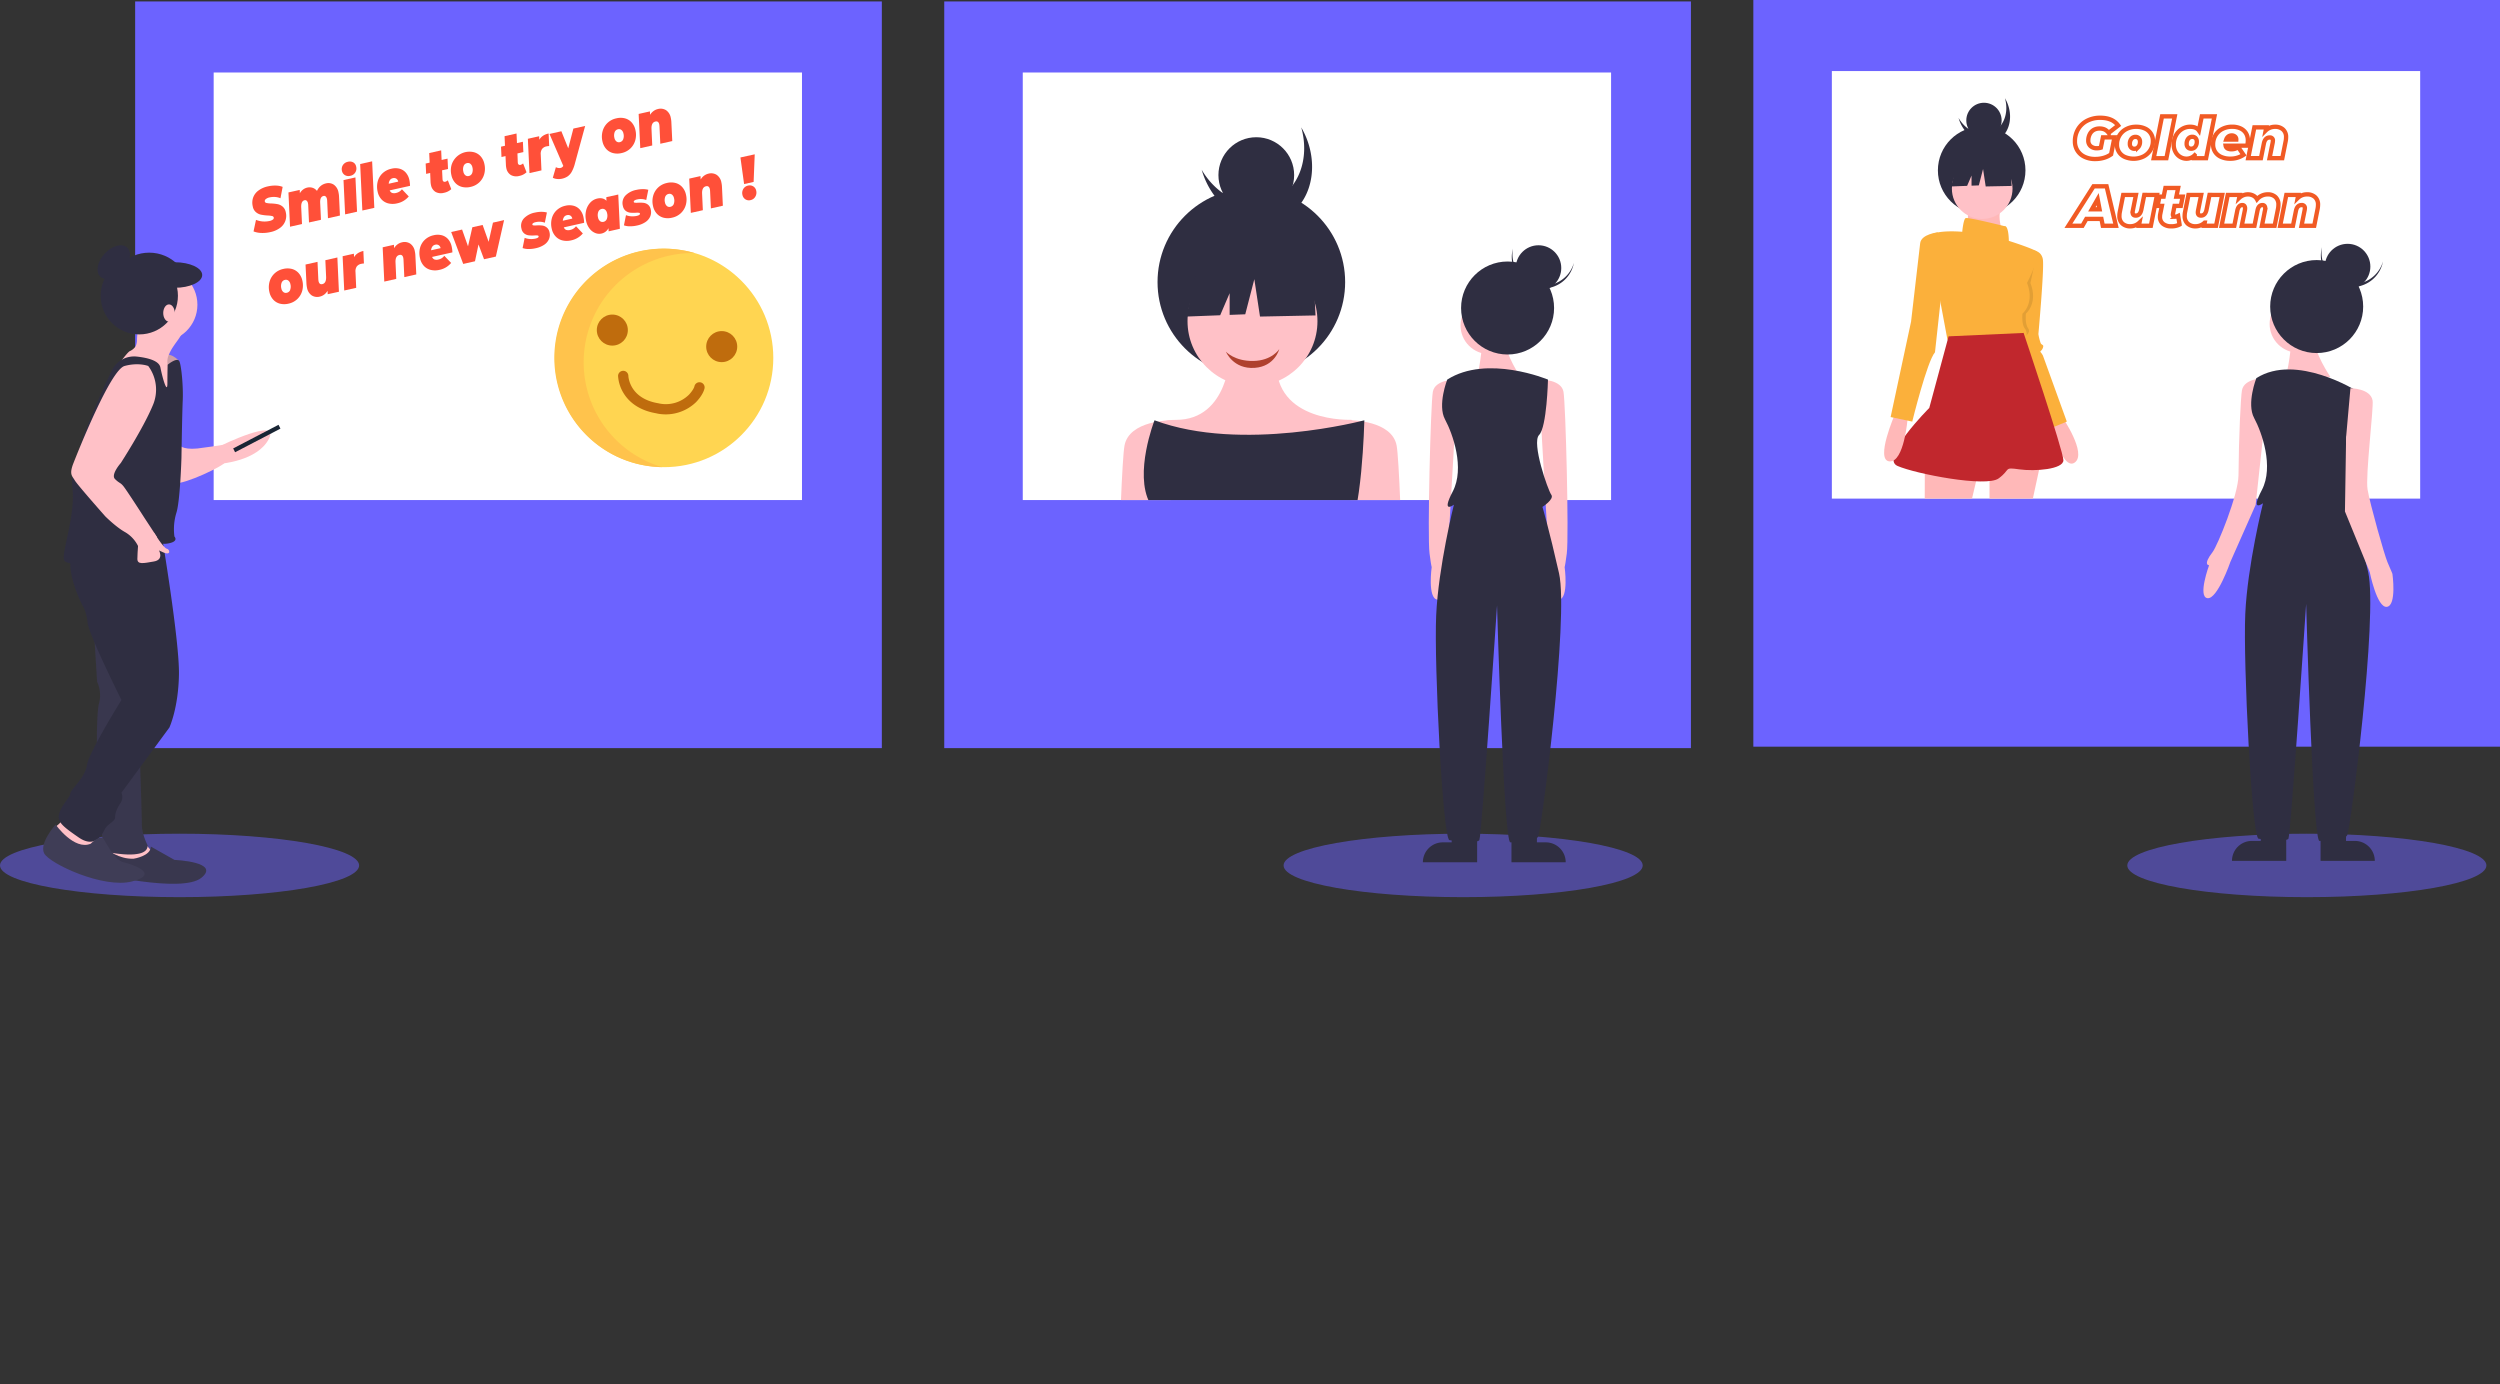 <svg xmlns="http://www.w3.org/2000/svg" xmlns:xlink="http://www.w3.org/1999/xlink" viewBox="0 0 1733.42 959.71"><rect x="0" y="0" width="1733.42" height="959.71" fill="#333333" stroke="none"/><defs><style>.cls-1,.cls-21{fill:none;}.cls-2,.cls-3{fill:#6c63ff;}.cls-2{opacity:0.5;}.cls-4{fill:#fff;}.cls-5{fill:#ffd551;}.cls-6{fill:#bf6c0d;}.cls-7{fill:#ffc34c;}.cls-8{fill:#ff5039;}.cls-9{fill:#ffc1c7;}.cls-10{fill:#192534;}.cls-11{fill:#2f2e41;}.cls-12{fill:#ce9fa6;}.cls-13{fill:#3f3d56;}.cls-14{opacity:0.1;isolation:isolate;}.cls-15{clip-path:url(#clip-path);}.cls-16{fill:#af412e;}.cls-17{clip-path:url(#clip-path-3);}.cls-18{fill:#ffb8b8;}.cls-19{fill:#fbb03b;}.cls-20{fill:#c1272d;}.cls-21{stroke:#f15a24;stroke-width:3px;}</style><clipPath id="clip-path"><rect class="cls-1" x="709.15" y="50.27" width="407.92" height="296.45"/></clipPath><clipPath id="clip-path-3"><rect class="cls-1" x="1270.15" y="49.27" width="407.92" height="296.45"/></clipPath></defs><title>Asset 6</title><g id="Layer_2" data-name="Layer 2"><g id="Layer_1-2" data-name="Layer 1"><ellipse class="cls-2" cx="124.5" cy="600.06" rx="124.5" ry="22"/><ellipse class="cls-2" cx="1014.5" cy="600.06" rx="124.5" ry="22"/><ellipse class="cls-2" cx="1599.5" cy="600.06" rx="124.5" ry="22"/><rect class="cls-3" x="93.71" y="1" width="517.72" height="517.72"/><rect class="cls-4" x="148.15" y="50.27" width="407.92" height="296.45"/><circle class="cls-5" cx="460.44" cy="248.18" r="75.74"/><path class="cls-6" d="M457.18,287a20.94,20.94,0,0,1-2.22-.44c-13.21-2.26-19.7-9-22.81-14.32a25.87,25.87,0,0,1-3.6-11.47,3.57,3.57,0,0,1,7.14-.18c0,.66.81,15.66,20.63,19a3.34,3.34,0,0,1,.43.1,22.86,22.86,0,0,0,20.81-5.88c1.29-1.31,3.46-4,3.95-6a3.57,3.57,0,1,1,6.92,1.75c-1.13,4.48-5.38,8.83-5.86,9.31a.94.94,0,0,1-.1.1A30.27,30.27,0,0,1,457.18,287Z"/><circle class="cls-6" cx="500.41" cy="240.33" r="10.76"/><circle class="cls-6" cx="424.57" cy="228.87" r="10.76"/><path class="cls-7" d="M405.55,239.89a75.74,75.74,0,0,1,76.1-64.42,74.77,74.77,0,0,0-9.9-2.18,75.74,75.74,0,1,0-22.62,149.78,77.14,77.14,0,0,0,10.1.84A75.74,75.74,0,0,1,405.55,239.89Z"/><path class="cls-8" d="M181.12,161.52a15.94,15.94,0,0,1-5.33-1.06l1.71-8a16,16,0,0,0,9.28.78,5.77,5.77,0,0,0,2.43-1,1.42,1.42,0,0,0,.6-1.45,1.4,1.4,0,0,0-1.17-1,17.8,17.8,0,0,0-3.07-.37,32.11,32.11,0,0,1-4.6-.57,8,8,0,0,1-3.49-1.72,6.76,6.76,0,0,1-2.22-4,10.86,10.86,0,0,1,.26-6.14,10.42,10.42,0,0,1,3.64-4.85,16.74,16.74,0,0,1,6.64-2.92,21.59,21.59,0,0,1,5.49-.55,14.12,14.12,0,0,1,4.69.9l-1.51,7.89a11.2,11.2,0,0,0-3.69-.88,13.48,13.48,0,0,0-3.85.29,5.69,5.69,0,0,0-2.66,1.21,1.69,1.69,0,0,0-.68,1.6,1.43,1.43,0,0,0,1.18,1.06,17.2,17.2,0,0,0,3.18.34,29.43,29.43,0,0,1,4.53.48,7.72,7.72,0,0,1,3.48,1.68,6.67,6.67,0,0,1,2.18,3.9A10.29,10.29,0,0,1,194.19,158a16.8,16.8,0,0,1-6.6,2.9A23.79,23.79,0,0,1,181.12,161.52Z"/><path class="cls-8" d="M231.47,128.07a8.26,8.26,0,0,1,3.23,5.36,16.32,16.32,0,0,1,.38,2.9l.62,13.12-8.3,1.86-.54-11.87a6.39,6.39,0,0,0-.17-1.45,3.08,3.08,0,0,0-.9-1.78,1.58,1.58,0,0,0-1.46-.33q-2.54.57-2.33,4.74l.55,11.77-8.3,1.86-.54-11.86a6.48,6.48,0,0,0-.17-1.46,3.15,3.15,0,0,0-.9-1.77,1.58,1.58,0,0,0-1.46-.33c-1.67.37-2.44,2-2.33,4.91l.55,11.6-8.3,1.86L200,133.43l7.82-1.75.1,2.31a8.51,8.51,0,0,1,2.27-2.6,7.57,7.57,0,0,1,2.87-1.32,7,7,0,0,1,3.66.14,6.39,6.39,0,0,1,3.07,2.17,9.52,9.52,0,0,1,2.51-3.4,8.65,8.65,0,0,1,3.72-1.82A6.75,6.75,0,0,1,231.47,128.07Z"/><path class="cls-8" d="M239.1,121.4a4.43,4.43,0,0,1-2-2.91,5.11,5.11,0,0,1,.64-4,5.29,5.29,0,0,1,3.5-2.32,4.94,4.94,0,0,1,3.68.42,4.2,4.2,0,0,1,2,2.83,5.14,5.14,0,0,1-4.1,6.5A4.82,4.82,0,0,1,239.1,121.4Zm-.92,3.47,8.27-1.85,1.12,23.77-8.27,1.85Z"/><path class="cls-8" d="M249.73,113.72l8.3-1.86,1.51,32.25-8.3,1.86Z"/><path class="cls-8" d="M284.29,128.86,270.22,132a3,3,0,0,0,1.67,1.78,5,5,0,0,0,2.79,0,6.7,6.7,0,0,0,4-2.57l4.74,5a14.34,14.34,0,0,1-8.15,4.81,12.83,12.83,0,0,1-6.07,0,9.63,9.63,0,0,1-4.72-2.81,11.3,11.3,0,0,1-2.63-5.29,14.71,14.71,0,0,1,.05-7.11,11.8,11.8,0,0,1,3.34-5.66,12.72,12.72,0,0,1,6.12-3.15,11.41,11.41,0,0,1,5.76,0,8.78,8.78,0,0,1,4.32,2.76,11.26,11.26,0,0,1,2.39,5A20.07,20.07,0,0,1,284.29,128.86Zm-13.92-4a5,5,0,0,0-.84,2.54l6.57-1.48a3.11,3.11,0,0,0-1.31-2.05,3,3,0,0,0-2.35-.33A3.3,3.3,0,0,0,270.37,124.84Z"/><path class="cls-8" d="M306.82,124.07a5.46,5.46,0,0,0,.08.68,1.42,1.42,0,0,0,1.9,1.25,4,4,0,0,0,1.71-1l2.38,6.14a10.28,10.28,0,0,1-5.13,2.56,7.73,7.73,0,0,1-5.8-.65,7,7,0,0,1-3.14-4.81,12.06,12.06,0,0,1-.29-2.31l-.26-6-2.8.63-.33-7.17,2.76-.62-.3-6.65,8.3-1.86.3,6.65,4.11-.92.34,7.17-4.12.92Z"/><path class="cls-8" d="M320.21,129.57a9.51,9.51,0,0,1-4.63-2.85,11.38,11.38,0,0,1-2.59-5.26,14.22,14.22,0,0,1,.11-7.08,13,13,0,0,1,15.54-8.83,9.55,9.55,0,0,1,4.63,2.85,11.37,11.37,0,0,1,2.58,5.26,14.18,14.18,0,0,1-.11,7.07,12.37,12.37,0,0,1-3.41,5.7,12.54,12.54,0,0,1-6.06,3.16A12.39,12.39,0,0,1,320.21,129.57Zm7.18-9.54a6.65,6.65,0,0,0,.16-4,4.21,4.21,0,0,0-1.38-2.44,2.74,2.74,0,0,0-2.41-.49,3.16,3.16,0,0,0-2.3,2,6.5,6.5,0,0,0-.16,4,4.15,4.15,0,0,0,1.37,2.44,2.71,2.71,0,0,0,2.41.49A3.16,3.16,0,0,0,327.39,120Z"/><path class="cls-8" d="M359,112.37a5.44,5.44,0,0,0,.08.69,1.42,1.42,0,0,0,1.9,1.24,4.18,4.18,0,0,0,1.71-1l2.38,6.14A10.26,10.26,0,0,1,360,122a7.71,7.71,0,0,1-5.79-.65,7.07,7.07,0,0,1-3.15-4.81,12.81,12.81,0,0,1-.28-2.31l-.27-6-2.79.63-.33-7.17,2.75-.62-.29-6.65,8.3-1.86.3,6.65,4.11-.92.33,7.17-4.11.92Z"/><path class="cls-8" d="M380.39,92.57l.4,8.69a10,10,0,0,0-1.83.23,5.11,5.11,0,0,0-3.12,1.82,5.93,5.93,0,0,0-.9,3.83l.49,11-8.3,1.87L366,96.23l7.83-1.76.12,2.44C375.18,94.7,377.33,93.25,380.39,92.57Z"/><path class="cls-8" d="M405.72,87.33l-7.11,26.1a24.4,24.4,0,0,1-2.15,5.59,9.71,9.71,0,0,1-2.8,3.22,11.38,11.38,0,0,1-4,1.67,10.77,10.77,0,0,1-3.41.19,7.79,7.79,0,0,1-2.94-.83l2.13-7.37a4.61,4.61,0,0,0,3.28.53,2.68,2.68,0,0,0,1.84-1.42L381,92.88,389.23,91,394,102.86l3.56-13.71Z"/><path class="cls-8" d="M424.93,106.1a9.51,9.51,0,0,1-4.63-2.85A11.48,11.48,0,0,1,417.71,98a14.29,14.29,0,0,1,.12-7.07,12.32,12.32,0,0,1,3.41-5.71,12.53,12.53,0,0,1,6.06-3.15,12.27,12.27,0,0,1,6.06,0A9.51,9.51,0,0,1,438,84.93a11.48,11.48,0,0,1,2.59,5.26,14.29,14.29,0,0,1-.11,7.07,12.41,12.41,0,0,1-3.41,5.7,12.54,12.54,0,0,1-6.07,3.16A12.27,12.27,0,0,1,424.93,106.1Zm7.18-9.54a6.57,6.57,0,0,0,.16-4,4.08,4.08,0,0,0-1.38-2.43,2.72,2.72,0,0,0-2.4-.5,3.2,3.2,0,0,0-2.31,2,6.69,6.69,0,0,0-.16,4,4.17,4.17,0,0,0,1.38,2.43,2.69,2.69,0,0,0,2.4.49A3.16,3.16,0,0,0,432.11,96.56Z"/><path class="cls-8" d="M461.85,76.42a8.09,8.09,0,0,1,3.26,5.33,17.64,17.64,0,0,1,.39,2.94l.63,13.12-8.3,1.86-.56-12a12.82,12.82,0,0,0-.16-1.41c-.37-1.65-1.25-2.31-2.65-2q-2.94.66-2.73,5.18l.51,11.43-8.3,1.86L442.82,79l7.82-1.76.11,2.39A8.77,8.77,0,0,1,453.14,77a8.33,8.33,0,0,1,3-1.39A7.17,7.17,0,0,1,461.85,76.42Z"/><path class="cls-8" d="M194,210.53a9.55,9.55,0,0,1-4.63-2.85,11.48,11.48,0,0,1-2.59-5.26,14.29,14.29,0,0,1,.12-7.07,12.34,12.34,0,0,1,3.41-5.7,12.54,12.54,0,0,1,6.06-3.16,12.39,12.39,0,0,1,6.06,0,9.51,9.51,0,0,1,4.63,2.85,11.48,11.48,0,0,1,2.59,5.26,14.18,14.18,0,0,1-.11,7.07,12.41,12.41,0,0,1-3.41,5.71,12.59,12.59,0,0,1-6.06,3.16A12.42,12.42,0,0,1,194,210.53Zm7.18-9.53a6.58,6.58,0,0,0,.16-4,4.11,4.11,0,0,0-1.38-2.44,2.69,2.69,0,0,0-2.4-.49,3.16,3.16,0,0,0-2.31,2,6.65,6.65,0,0,0-.16,4,4.16,4.16,0,0,0,1.38,2.43,2.69,2.69,0,0,0,2.4.5A3.16,3.16,0,0,0,201.21,201Z"/><path class="cls-8" d="M233.92,178.52,235,202.29,227.22,204l-.11-2.39a8.6,8.6,0,0,1-2.37,2.68,8,8,0,0,1-3,1.37,7.06,7.06,0,0,1-5.63-.85,8.11,8.11,0,0,1-3.24-5.33,17.64,17.64,0,0,1-.39-2.94l-.63-13.12,8.31-1.86.55,12a11.79,11.79,0,0,0,.17,1.45c.37,1.62,1.22,2.28,2.57,2q2.86-.63,2.66-5.16l-.52-11.43Z"/><path class="cls-8" d="M251.94,174l.4,8.69a10.76,10.76,0,0,0-1.83.24,5.09,5.09,0,0,0-3.13,1.82,5.9,5.9,0,0,0-.89,3.82l.49,11-8.3,1.86-1.12-23.77,7.82-1.75.12,2.43Q247.34,175.08,251.94,174Z"/><path class="cls-8" d="M284.36,168.88a8.07,8.07,0,0,1,3.26,5.33,15.76,15.76,0,0,1,.39,2.95l.63,13.12-8.3,1.86-.56-11.95a13.1,13.1,0,0,0-.16-1.42c-.37-1.64-1.25-2.31-2.65-2q-2.94.65-2.73,5.18l.51,11.43-8.3,1.86-1.12-23.77,7.82-1.75.12,2.39a8.54,8.54,0,0,1,2.38-2.69,8.14,8.14,0,0,1,3-1.38A7.16,7.16,0,0,1,284.36,168.88Z"/><path class="cls-8" d="M313.68,175l-14.07,3.15a3,3,0,0,0,1.67,1.78,4.86,4.86,0,0,0,2.78,0,6.74,6.74,0,0,0,4-2.57l4.74,4.95a14.24,14.24,0,0,1-8.15,4.81,12.7,12.7,0,0,1-6.07,0,9.57,9.57,0,0,1-4.72-2.8,11.34,11.34,0,0,1-2.63-5.3,14.67,14.67,0,0,1,0-7.1,11.94,11.94,0,0,1,3.34-5.67,12.8,12.8,0,0,1,6.13-3.15,11.53,11.53,0,0,1,5.76.05,8.87,8.87,0,0,1,4.32,2.77,11.26,11.26,0,0,1,2.39,5A19.89,19.89,0,0,1,313.68,175Zm-13.92-4a4.94,4.94,0,0,0-.84,2.53l6.57-1.47a3.13,3.13,0,0,0-1.31-2.06,3,3,0,0,0-2.35-.33A3.33,3.33,0,0,0,299.76,171Z"/><path class="cls-8" d="M349.52,152.61l-5.71,25.3-8.19,1.84-3.84-10.25-2.44,11.66L321.18,183l-8.35-22.14,7.56-1.7,4.12,11.64,3-13.24,7.13-1.59,4.16,11.71,3-13.32Z"/><path class="cls-8" d="M366.47,172.66a12.1,12.1,0,0,1-4.12-.66l1.43-7.08a11.4,11.4,0,0,0,3.67.8,13.61,13.61,0,0,0,3.77-.27c1.64-.37,2.38-.92,2.22-1.64-.07-.31-.33-.49-.8-.55a12.73,12.73,0,0,0-2.13,0,23.92,23.92,0,0,1-3.88-.08,6.34,6.34,0,0,1-3.06-1.24,5.62,5.62,0,0,1-2-3.41,7.56,7.56,0,0,1,1.72-7.14,14.21,14.21,0,0,1,7.66-4,20.48,20.48,0,0,1,4.34-.52,14.51,14.51,0,0,1,3.91.47l-1.43,7.08a10.81,10.81,0,0,0-6.37-.37,4.21,4.21,0,0,0-1.85.76,1,1,0,0,0-.43.93c.07.31.33.49.78.55a15.71,15.71,0,0,0,2.25,0,23.15,23.15,0,0,1,3.82.09,6.13,6.13,0,0,1,3,1.25A5.58,5.58,0,0,1,381,161a7.7,7.7,0,0,1-.44,5,9.07,9.07,0,0,1-3.39,3.81,16.55,16.55,0,0,1-5.49,2.25A21.8,21.8,0,0,1,366.47,172.66Z"/><path class="cls-8" d="M405,154.5l-14.07,3.15a3,3,0,0,0,1.68,1.78,5,5,0,0,0,2.78,0,6.72,6.72,0,0,0,4-2.57l4.73,5a14.26,14.26,0,0,1-8.14,4.81,12.74,12.74,0,0,1-6.08,0,9.48,9.48,0,0,1-4.71-2.81,11.18,11.18,0,0,1-2.64-5.29,14.79,14.79,0,0,1,.05-7.1,11.94,11.94,0,0,1,3.34-5.67,12.72,12.72,0,0,1,6.12-3.15,11.41,11.41,0,0,1,5.76.05,8.76,8.76,0,0,1,4.33,2.76,11.34,11.34,0,0,1,2.38,5A19.21,19.21,0,0,1,405,154.5Zm-13.92-4a5.11,5.11,0,0,0-.84,2.54l6.58-1.47a3.1,3.1,0,0,0-1.31-2.06,3,3,0,0,0-2.35-.33A3.3,3.3,0,0,0,391.07,150.48Z"/><path class="cls-8" d="M428.68,134.88l1.12,23.76L422,160.4l-.1-2.18a7.22,7.22,0,0,1-9.13,3.36,9.26,9.26,0,0,1-3.92-3,12.83,12.83,0,0,1-2.46-5.4,15.52,15.52,0,0,1-.05-7,12.29,12.29,0,0,1,2.85-5.6,9.4,9.4,0,0,1,4.94-2.91q4-.9,6.37,1.56l-.1-2.52Zm-12.63,18.44a2.74,2.74,0,0,0,2.41.49,3.16,3.16,0,0,0,2.3-2,6.5,6.5,0,0,0,.16-4,4.15,4.15,0,0,0-1.37-2.44,2.71,2.71,0,0,0-2.41-.49,3.16,3.16,0,0,0-2.31,2,6.58,6.58,0,0,0-.15,4A4.15,4.15,0,0,0,416.05,153.32Z"/><path class="cls-8" d="M436.74,156.91a12.1,12.1,0,0,1-4.12-.66l1.42-7.08a11.27,11.27,0,0,0,3.68.81,14,14,0,0,0,3.77-.28c1.64-.37,2.38-.91,2.22-1.64-.07-.31-.33-.49-.8-.54a11.5,11.5,0,0,0-2.13,0,24.07,24.07,0,0,1-3.88-.07,6.36,6.36,0,0,1-3.06-1.25,5.57,5.57,0,0,1-1.95-3.4,7.57,7.57,0,0,1,1.71-7.15,14.21,14.21,0,0,1,7.66-4,20.46,20.46,0,0,1,4.34-.51,14.13,14.13,0,0,1,3.91.46l-1.43,7.08a10.89,10.89,0,0,0-6.37-.37,4.33,4.33,0,0,0-1.85.76,1,1,0,0,0-.43.94c.07.3.33.48.78.55a16.12,16.12,0,0,0,2.25,0,23.15,23.15,0,0,1,3.82.09,6.23,6.23,0,0,1,3,1.25,5.61,5.61,0,0,1,1.93,3.37,7.73,7.73,0,0,1-.44,5,9.13,9.13,0,0,1-3.39,3.81,16.46,16.46,0,0,1-5.49,2.24A21.8,21.8,0,0,1,436.74,156.91Z"/><path class="cls-8" d="M460,150.93a9.53,9.53,0,0,1-4.64-2.85,11.37,11.37,0,0,1-2.58-5.26,14.18,14.18,0,0,1,.11-7.07,12.41,12.41,0,0,1,3.41-5.71,12.63,12.63,0,0,1,6.06-3.16,12.38,12.38,0,0,1,6.06,0,9.51,9.51,0,0,1,4.63,2.85,11.38,11.38,0,0,1,2.59,5.26,14.18,14.18,0,0,1-.11,7.07,12.32,12.32,0,0,1-3.41,5.7,12.54,12.54,0,0,1-6.06,3.16A12.27,12.27,0,0,1,460,150.93Zm7.18-9.54a6.58,6.58,0,0,0,.15-4,4.12,4.12,0,0,0-1.37-2.43,2.72,2.72,0,0,0-2.41-.5,3.18,3.18,0,0,0-2.31,2,6.59,6.59,0,0,0-.15,4,4.15,4.15,0,0,0,1.37,2.44,2.71,2.71,0,0,0,2.41.49A3.19,3.19,0,0,0,467.2,141.39Z"/><path class="cls-8" d="M496.94,121.25a8.12,8.12,0,0,1,3.26,5.33,17.64,17.64,0,0,1,.39,2.94l.62,13.12-8.3,1.86-.56-11.95a10.69,10.69,0,0,0-.16-1.41c-.37-1.65-1.25-2.31-2.65-2q-2.94.66-2.73,5.18l.52,11.43L479,147.61l-1.12-23.76,7.83-1.76.11,2.39a8.52,8.52,0,0,1,2.39-2.68,8.36,8.36,0,0,1,3-1.39A7.19,7.19,0,0,1,496.94,121.25Z"/><path class="cls-8" d="M513.39,109.18,523.3,107l-.76,19.14-6.61,1.48Zm3.41,29a4.65,4.65,0,0,1-2-3,5.45,5.45,0,0,1,.59-4.17,5,5,0,0,1,3.32-2.33,4.59,4.59,0,0,1,3.6.56,4.46,4.46,0,0,1,2,2.93,5.54,5.54,0,0,1-.6,4.2,4.91,4.91,0,0,1-3.28,2.38A4.51,4.51,0,0,1,516.8,138.18Z"/><rect class="cls-3" x="654.71" y="1" width="517.72" height="517.72"/><rect class="cls-4" x="709.15" y="50.27" width="407.92" height="296.45"/><path class="cls-9" d="M152.82,321.53s25.63-1.75,33.63-17.25-33.63,4.87-33.63,4.87Z"/><polygon class="cls-10" points="161.68 310.92 163.01 313.57 194.45 297.19 193.12 294.53 161.68 310.92"/><path class="cls-9" d="M119.61,334c.89,4.87,28.79-7.55,35.43-12.42s0-13.15,0-13.15c-5,.68-11,1.68-18.16,2.54C126,312.06,124,308.26,124,308.26S118.72,329.08,119.61,334Z"/><circle class="cls-11" cx="103.45" cy="203.08" r="27.9"/><path class="cls-12" d="M122.45,268.63l-8.36,4.87s-11.53-19.92-4-25.68,14.17,2.65,14.17,2.65v4.87Z"/><path class="cls-9" d="M78.45,580.75,77.1,596.27s15.06,1.79,15.5,1.33,15.5-4,15.5-4l-8.42-9.75Z"/><path class="cls-9" d="M45.67,565.09c-1.8,4.43-8,8.86-8,8.86l8.86,13.73,17.27,4,4-16.83S47.47,560.66,45.67,565.09Z"/><path class="cls-13" d="M86.4,425.76,97,525.4s1.33,39,1.33,46.06,4,14.61,4,14.61c.44,11.07-29.23,4.43-29.23,4.43,2.23-2.66-.87-4-1.77-7.09s-4-51.81-4-51.81-.88-35.43,1.33-43.84a22.34,22.34,0,0,0-1.33-15.06l-1.77-28.78Z"/><path class="cls-14" d="M86.4,425.76,97,525.4s1.33,39,1.33,46.06,4,14.61,4,14.61c.44,11.07-29.23,4.43-29.23,4.43,2.23-2.66-.87-4-1.77-7.09s-4-51.81-4-51.81-.88-35.43,1.33-43.84a22.34,22.34,0,0,0-1.33-15.06l-1.77-28.78Z"/><path class="cls-11" d="M51,381.7c-7.53,11.95,6.2,38.08,6.2,38.08s2.65,3.59,3.54,12,23.47,53.58,23.47,53.58S61.6,521.63,60.27,530.53,49.23,547,48.79,550.1s-5.3,7.08-7.52,13.28,1.76,9.3,13.28,17.27,16.39-2.19,18.16-5.76,7.08-5.35,7.08-8,.89-5.74,3.55-9.74a7.83,7.83,0,0,0,.88-7.53l33.22-45.17s6.24-13.27,6.64-36.75-12-97-12-97S58.5,369.75,51,381.7Z"/><path class="cls-13" d="M74.45,589.17c-4.44,1.36-8.86,15.94-8.86,15.94s60.27,14.61,74,3.54-18.6-12.4-18.6-12.4L104.6,587c0,6.65-12,8.42-12,8.42C82.45,595.81,74.45,589.17,74.45,589.17Z"/><path class="cls-14" d="M74.45,589.17c-4.44,1.36-8.86,15.94-8.86,15.94s60.27,14.61,74,3.54-18.6-12.4-18.6-12.4L104.6,587c0,6.65-12,8.42-12,8.42C82.45,595.81,74.45,589.17,74.45,589.17Z"/><path class="cls-13" d="M30.6,591.64c3.54,7.09,41.18,24.78,61.11,19.49s-.44-12-6.2-13.29S74.43,585.85,72,582s-9.09,3-9.09,3c-11.48,4.87-24.36-13.29-24.36-13.29S27.06,584.55,30.6,591.64Z"/><path class="cls-9" d="M126.28,230.78c1-2.38-.61-5.84-2-7.84a7,7,0,0,0-3.13-2.42,16.15,16.15,0,0,0-6.17-.76,39.26,39.26,0,0,0-9.85.89,13.3,13.3,0,0,0-8,5.39c-1.7,2.7-2,6-2.13,9.22a10.49,10.49,0,0,1-1,4.93,9.68,9.68,0,0,1-4.06,3.3c-1.56.83-6.69,7.78-7.74,9.2s2.2-2.49,3.47-1.26a5.51,5.51,0,0,0,3.24,1.15l6.29.81a13.17,13.17,0,0,1,4.92,1.31c2.79,1.62,4,5,4.64,8.16s1.08,6.53,3.08,9.07a3.6,3.6,0,0,0,3.07,1.66,4.2,4.2,0,0,0,2.22-1.34,20,20,0,0,0,4.83-6.71,11,11,0,0,0,.24-8.12c-.45-1.12-1.14-2.14-1.57-3.27a11,11,0,0,1,.18-7.58,33.32,33.32,0,0,1,3.69-6.79C122.35,236.92,125,233.93,126.28,230.78Z"/><circle class="cls-9" cx="111.2" cy="211.28" r="25.68"/><path class="cls-11" d="M77.54,256.89S47.42,318,50.08,337.05,43,381.81,44.33,388s31.45,1.3,45.17-8,18.16-1.78,26.57-3.1,4.87-4.87,4.87-4.87a39.12,39.12,0,0,1,1.33-16.38c2.65-8,3.54-38.09,3.54-38.09s.45-30.12.89-39.85-.89-23.46-2.22-27-8.24,2.19-8.24,2.19-.17,5.34-.17,12.87-3.1-2.21-4.87-11.07c-1-4.71-9-6.66-16.36-7.46a17.14,17.14,0,0,0-17.3,9.67Z"/><path class="cls-9" d="M96.14,372.92s-.89,10.61-.89,14.61,4,3.09,11.52,1.77,3.1-8.41,3.1-8.41-1.77,0,3.54,2.21,4.42-2.2,2.21-2.65-8.85-11.07-8.85-11.07Z"/><path class="cls-9" d="M86.37,253.76c-9.75,2.66-32.31,59.37-35.43,67.32s-.9,8.85.88,11.95,21.18,25,21.18,25,7,7,13.14,10.6a22.88,22.88,0,0,1,10,10.87s15.89-2.14,12.27-7.83c-.41-.64-8.2-12.51-8.2-12.51s-12.5-19.48-14.71-22.14-2.67-1.78-5.76-4.87,4-11.09,4-11.09,15.5-23.9,22.14-39.84a27.44,27.44,0,0,0-3.1-27.46S96.12,251.1,86.37,253.76Z"/><circle class="cls-11" cx="96.58" cy="205.08" r="26.79"/><ellipse class="cls-11" cx="78.88" cy="181.77" rx="13.73" ry="8.64" transform="translate(-108.49 117.32) rotate(-47.56)"/><ellipse class="cls-11" cx="121.16" cy="190.69" rx="19.04" ry="8.86"/><ellipse class="cls-9" cx="117.17" cy="217.04" rx="3.99" ry="5.98"/><g class="cls-15"><path class="cls-9" d="M853,245.06s-.89,46.06-37.6,46.06,47,31.12,93.44,21.69C952,304.06,937,291.06,937,291.06s-53.67,2.39-52-41Z"/><circle class="cls-11" cx="867.64" cy="195.58" r="65.04"/><circle class="cls-9" cx="868.44" cy="222.7" r="45.05"/><polygon class="cls-11" points="910.58 188.06 877.57 170.77 831.98 177.84 822.55 219.5 846.03 218.59 852.59 203.29 852.59 218.34 863.42 217.92 869.71 193.56 873.64 219.5 912.14 218.71 910.58 188.06"/><circle class="cls-11" cx="871.07" cy="121.4" r="26.25"/><path class="cls-11" d="M833.21,117.71a56.49,56.49,0,0,0,5.46,12.83c12.77,21.9,37.35,30.2,54.91,18.55s21.42-38.87,8.65-60.77c6.18,21.8-2,43.3-19.2,50.64S844.64,137.27,833.21,117.71Z"/></g><path class="cls-9" d="M1008.84,263.2s-13.81,0-15.35,8.44-3.84,100.56-2.3,112.07,1.53,9.22,1.53,9.22-3.06,21.88,3.85,22.83,6.9-25.14,6.9-25.14l5.37-93.65Z"/><path class="cls-9" d="M1068.72,263.2s13.82,0,15.35,8.44,3.84,100.56,2.3,112.07-1.53,9.22-1.53,9.22,3.06,21.88-3.84,22.83-6.91-25.14-6.91-25.14L1068.72,297Z"/><path class="cls-11" d="M1006.54,584.06h-6.14a13.82,13.82,0,0,0-13.82,13.82h37.62V580.22h-17.66Z"/><path class="cls-11" d="M1065.65,584.06h6.14a13.82,13.82,0,0,1,13.82,13.82H1048V580.22h17.66Z"/><circle class="cls-9" cx="1032.64" cy="225.59" r="19.96"/><path class="cls-9" d="M1028,236.33s-2.31,25.33-5.38,27.64,32.24-1.54,32.24-1.54-12.28-18.42-10-24.56S1028,236.33,1028,236.33Z"/><path class="cls-11" d="M1073.32,263.2s-42.21-17.66-69.85,0c0,0-6.91,17.65-1.53,27.63s13.81,33.78,5.37,49.9.77,9.21.77,9.21-10.75,43-12.28,76.76,4.6,155.06,9.21,155.83,19.19,2.3,20.72,0S1038,419.79,1038,419.79s4.61,164.27,9.22,164.27,16.88,0,19.19-3.84,21.49-152,14.58-182.69-11.51-46.06-11.51-46.06,8.44-5.37,6.14-8.44-13.82-36.08-8.45-41.45S1073.32,263.2,1073.32,263.2Z"/><circle class="cls-11" cx="1045.31" cy="213.56" r="32.24"/><path class="cls-11" d="M1065.44,197.42a21.72,21.72,0,0,1-16.39-25.1c-.09.33-.18.66-.26,1a21.72,21.72,0,0,0,42.29,9.94c.08-.34.14-.68.21-1A21.73,21.73,0,0,1,1065.44,197.42Z"/><circle class="cls-11" cx="1066.75" cy="185.84" r="15.78"/><g class="cls-15"><path class="cls-9" d="M811.69,291.41s-28.78,0-32,17.58-8,209.45-4.8,233.43,3.2,19.19,3.2,19.19-6.37,45.57,8,47.57,14.38-52.37,14.38-52.37l11.2-195.06Z"/><path class="cls-9" d="M936.39,291.41s28.78,0,32,17.58,8,209.45,4.8,233.43-3.2,19.19-3.2,19.19,6.37,45.57-8,47.57-14.38-52.37-14.38-52.37L936.39,361.75Z"/><path class="cls-11" d="M946,291.41s-85,22.65-145.5,0c0,0-14.39,36.77-3.19,57.55s28.77,70.35,11.19,103.93,1.6,19.18,1.6,19.18S787.7,561.61,784.51,632s9.59,323,19.18,324.56,40,4.79,43.17,0,25.58-338.95,25.58-338.95S882,959.71,891.63,959.71s35.17,0,40-8S976.36,635.15,962,571.2s-24-95.93-24-95.93,17.59-11.19,12.79-17.59S922,382.54,933.2,371.35,946,291.41,946,291.41Z"/></g><path class="cls-16" d="M850,243.84s6,6.67,19,6.44,18-8.22,18-8.22-3,12-17,13C855,256.13,850,243.84,850,243.84Z"/><rect class="cls-3" x="1215.71" width="517.72" height="517.72"/><rect class="cls-4" x="1270.15" y="49.27" width="407.92" height="296.45"/><path class="cls-9" d="M1569.84,262.2s-13.81,0-15.35,8.44c-.81,4.45-2.19,32.06-2.39,58.91-.1,13.51-14.56,48.8-17.91,53.16-7.19,9.35-2.47,9.22-2.47,9.22s-8.06,21.88-1.15,22.83,15.9-25.14,15.9-25.14L1564,350.06l5.84-54.09Z"/><path class="cls-11" d="M1567.54,583.06h-6.14a13.82,13.82,0,0,0-13.82,13.82h37.62V579.22h-17.66Z"/><path class="cls-11" d="M1626.65,583.06h6.14a13.82,13.82,0,0,1,13.82,13.82H1609V579.22h17.66Z"/><circle class="cls-9" cx="1593.64" cy="224.59" r="19.96"/><path class="cls-9" d="M1589,235.33s-2.31,25.33-5.38,27.64,32.24-1.54,32.24-1.54-12.28-18.42-10-24.56S1589,235.33,1589,235.33Z"/><path class="cls-11" d="M1634.32,271.2s-42.21-26.66-69.85-9c0,0-6.91,17.65-1.53,27.63s13.81,33.78,5.37,49.9.77,9.21.77,9.21-10.75,43-12.28,76.76,4.6,155.06,9.21,155.83,19.19,2.3,20.72,0S1599,418.79,1599,418.79s4.61,164.27,9.22,164.27,16.88,0,19.19-3.84,21.49-152,14.58-182.69-11.51-46.06-11.51-46.06,8.44-5.37,6.14-8.44-13.82-36.08-8.45-41.45S1634.32,271.2,1634.32,271.2Z"/><circle class="cls-11" cx="1606.31" cy="212.56" r="32.24"/><path class="cls-11" d="M1626.44,196.42a21.72,21.72,0,0,1-16.39-25.1c-.09.33-.18.66-.26,1a21.72,21.72,0,0,0,42.29,9.94c.08-.34.14-.68.21-1A21.73,21.73,0,0,1,1626.44,196.42Z"/><circle class="cls-11" cx="1627.75" cy="184.84" r="15.78"/><g class="cls-17"><path class="cls-18" d="M1429.9,289.17s17.34,25.22,8.67,31.52-17.34-27.58-17.34-27.58Z"/><path class="cls-19" d="M1433.06,292.32l-13.4,5.52-20.49-61.47.34-2.8,7.54-60.25s5.3-.48,8,3.08a7.83,7.83,0,0,1,1.47,4c.78,7.88-3.16,51.23-3.16,51.23a35.23,35.23,0,0,0,1.58,6.3c.79,1.58,2.36.79,1.58,3.15s-2.37,2.37-1.58,3.16a11.72,11.72,0,0,1,1.58,2.36Z"/><path class="cls-18" d="M1334.61,324.31l-.14,58.27a306.36,306.36,0,0,0,6.33,67.5l1.55,25.87,15-2.93,1.17-7.35-2.94-15s8.58-46.43,2.35-65.19l16.86-71.33Z"/><path class="cls-18" d="M1379.46,326.21v58.32s-4.72,35.47-3.15,52v31.52h11.82s0-13.4,2.37-18.13,15.76-53.59,11.82-70.93l12.61-58.32Z"/><path class="cls-18" d="M1364.49,134.7s.79,24.43-1.58,27.58,29.16,7.88,29.16,7.88-10.24-20.49-3.15-27.58Z"/><path class="cls-14" d="M1404.68,217.45s-.78,7.09,1.58,10.25-2.76,5.91-2.76,5.91c-1.61-.27-.71,0-4,0l7.54-60.25s1.65-1.6,4.33,2c0,5.84-3.54,20.88-3.54,20.88C1413.35,210.36,1404.68,217.45,1404.68,217.45Z"/><path class="cls-19" d="M1389.71,156.77s-25.22-6.31-26.8-5.52-2.36,9.46-2.36,9.46-26-2.37-23.64,6.3,13.39,68.57,13.39,68.57,44.93-3.15,54.38-1.58a6.25,6.25,0,0,0-.78-6.3c-2.37-3.16-1.58-10.25-1.58-10.25s8.67-7.09,3.15-21.28c0,0,10.25-19.7,6.31-22.07s-18.92-7.09-18.92-7.09S1392.86,156,1389.71,156.77Z"/><path class="cls-20" d="M1351.09,233.21l-13.4,49.65s-34.67,34.68-22.06,40.2,61.47,15,70.14,8.67,3.15-7.88,14.19-6.31,30.73,0,30.73-6.3-27.58-88.27-27.58-88.27Z"/><path class="cls-11" d="M1353.23,466.73s-10.24-4.73-12.61-1.57-25.22,41.77-12.61,44.13,25.22-3.94,26.8-11,11-19.71,11-19.71,10.22-11.87-3.56-23.27C1362.28,455.28,1359.54,466.73,1353.23,466.73Z"/><path class="cls-11" d="M1371.58,466.49s10.25-10.24,18.13,0c0,0,11.82,37.05-6.31,36.26s-15.76-7.88-15.76-7.88Z"/><path class="cls-18" d="M1314.05,286.8s-14.19,32.32-3.94,33.11,12.61-30,12.61-30Z"/><path class="cls-19" d="M1343.61,161.1s-11.43,1.18-12.22,7.49-6.31,54.38-6.31,54.38l-14.18,66.2,15,3.15s10.25-41.77,15.76-48.07l4.73-43.35Z"/></g><circle class="cls-11" cx="1374.03" cy="118.12" r="30.36"/><circle class="cls-9" cx="1374.4" cy="130.78" r="21.03"/><polygon class="cls-11" points="1394.06 114.61 1378.66 106.54 1357.38 109.84 1352.98 129.28 1363.94 128.86 1367 121.72 1367 128.74 1372.06 128.55 1374.99 117.18 1376.82 129.28 1394.8 128.92 1394.06 114.61"/><circle class="cls-11" cx="1375.62" cy="83.5" r="12.25"/><path class="cls-11" d="M1358,81.78a25.47,25.47,0,0,0,2.55,6c6,10.23,17.43,14.1,25.62,8.66s10-18.13,4-28.36c2.88,10.18-.92,20.21-9,23.64S1363.29,90.91,1358,81.78Z"/><path class="cls-21" d="M1458.11,95.25h8L1463.78,107a16.57,16.57,0,0,1-5,2.41,21.25,21.25,0,0,1-6.07.84,16.64,16.64,0,0,1-7.36-1.55,11.53,11.53,0,0,1-4.92-4.31,11.73,11.73,0,0,1-1.74-6.37,16.17,16.17,0,0,1,2.22-8.47,15.52,15.52,0,0,1,6.21-5.8,19.43,19.43,0,0,1,9.14-2.09q8.51,0,12.42,5.35l-6.6,5.12a7.69,7.69,0,0,0-2.77-2.33,8.34,8.34,0,0,0-3.48-.68,8,8,0,0,0-4.16,1,7.14,7.14,0,0,0-2.73,3,9.44,9.44,0,0,0-1,4.32,5,5,0,0,0,1.6,3.88,6.29,6.29,0,0,0,4.42,1.47,9.26,9.26,0,0,0,2.69-.39Z"/><path class="cls-21" d="M1473.3,108.82a9.09,9.09,0,0,1-5.46-8.65,11.73,11.73,0,0,1,1.72-6.27,12,12,0,0,1,4.74-4.39,14.39,14.39,0,0,1,6.85-1.6,14.24,14.24,0,0,1,6.13,1.23,9.11,9.11,0,0,1,5.47,8.65,11.68,11.68,0,0,1-1.72,6.27,12,12,0,0,1-4.74,4.39,15.68,15.68,0,0,1-13,.37Zm9.44-7a5.5,5.5,0,0,0,1.07-3.55,3.46,3.46,0,0,0-.84-2.44,3,3,0,0,0-2.32-.92,3.43,3.43,0,0,0-2.8,1.33,5.5,5.5,0,0,0-1.07,3.55,3.46,3.46,0,0,0,.84,2.44,3,3,0,0,0,2.32.92A3.43,3.43,0,0,0,1482.74,101.77Z"/><path class="cls-21" d="M1499.08,80.69h8.82l-5.78,29h-8.82Z"/><path class="cls-21" d="M1535.43,80.69l-5.78,29h-8.32l.4-2a8,8,0,0,1-5.74,2.34,8.33,8.33,0,0,1-4.22-1.17,8.77,8.77,0,0,1-3.3-3.42,10.52,10.52,0,0,1-1.27-5.29,12.78,12.78,0,0,1,1.54-6.25,11.7,11.7,0,0,1,4.16-4.41,10.61,10.61,0,0,1,5.66-1.6q4.26,0,6.09,2.62l2-9.84ZM1517,102.18a3,3,0,0,0,2.32.92,3.43,3.43,0,0,0,2.8-1.33,5.5,5.5,0,0,0,1.07-3.55,3.46,3.46,0,0,0-.84-2.44,3,3,0,0,0-2.32-.92,3.43,3.43,0,0,0-2.8,1.33,5.5,5.5,0,0,0-1.07,3.55A3.46,3.46,0,0,0,1517,102.18Z"/><path class="cls-21" d="M1558.16,101h-15a2.68,2.68,0,0,0,1.29,1.91,5.65,5.65,0,0,0,2.81.59,7.57,7.57,0,0,0,4.65-1.48l3.67,5.35a16.18,16.18,0,0,1-9.33,2.65,14.71,14.71,0,0,1-6.15-1.21,9.41,9.41,0,0,1-4.14-3.44,9.25,9.25,0,0,1-1.47-5.23,12.15,12.15,0,0,1,1.66-6.3,11.55,11.55,0,0,1,4.67-4.38,14.67,14.67,0,0,1,6.91-1.58,13.28,13.28,0,0,1,5.82,1.19,8.7,8.7,0,0,1,3.75,3.32,9.26,9.26,0,0,1,1.29,4.9A16,16,0,0,1,1558.16,101ZM1545,94.69a4.44,4.44,0,0,0-1.43,2.08h7a2.6,2.6,0,0,0-.86-2.08,3.33,3.33,0,0,0-2.3-.77A3.73,3.73,0,0,0,1545,94.69Z"/><path class="cls-21" d="M1583,89.79a6.85,6.85,0,0,1,2.09,5.38,13.89,13.89,0,0,1-.27,2.7l-2.34,11.79h-8.83l2.15-10.74a9.64,9.64,0,0,0,.15-1.29,2,2,0,0,0-2.22-2.3q-3.12,0-4,4.06l-2.06,10.27h-8.83l4.26-21.36h8.31l-.43,2.15a9,9,0,0,1,3-1.91,9.46,9.46,0,0,1,3.38-.63A8,8,0,0,1,1583,89.79Z"/><path class="cls-21" d="M1457.06,151.76h-10.43l-2.73,4.76h-9.72l17.41-27.33h9.06l6.48,27.33H1458Zm-1.29-6.64-1.33-7-4,7Z"/><path class="cls-21" d="M1495.6,135.16l-4.25,21.36H1483l.43-2.15a9.17,9.17,0,0,1-3,1.92,9.38,9.38,0,0,1-3.32.62,7.85,7.85,0,0,1-5.5-1.87,6.91,6.91,0,0,1-2.07-5.39,13.89,13.89,0,0,1,.27-2.7l2.34-11.79H1481l-2.15,10.74a8.66,8.66,0,0,0-.16,1.33c0,1.51.72,2.26,2.15,2.26q3,0,3.87-4.06l2.07-10.27Z"/><path class="cls-21" d="M1506.69,148.12a5.71,5.71,0,0,0-.08.63c0,1,.55,1.48,1.64,1.48a4.84,4.84,0,0,0,2-.5l1,5.93a11.9,11.9,0,0,1-5.78,1.25,8.67,8.67,0,0,1-5.72-1.74,6,6,0,0,1-2.09-4.9,9.9,9.9,0,0,1,.24-2.11l1.09-5.39h-3l1.29-6.44h2.93l1.21-6h8.83l-1.22,6h4.38l-1.29,6.44h-4.37Z"/><path class="cls-21" d="M1540.82,135.16l-4.26,21.36h-8.31l.43-2.15a9.27,9.27,0,0,1-3,1.92,9.38,9.38,0,0,1-3.32.62,7.9,7.9,0,0,1-5.51-1.87,6.9,6.9,0,0,1-2.06-5.39,13.89,13.89,0,0,1,.27-2.7l2.34-11.79h8.83l-2.15,10.74a8.66,8.66,0,0,0-.16,1.33c0,1.51.72,2.26,2.15,2.26q3,0,3.87-4.06l2.06-10.27Z"/><path class="cls-21" d="M1577.78,136.66a7,7,0,0,1,2,5.41,13.34,13.34,0,0,1-.27,2.66l-2.35,11.79h-8.82l2.15-10.66a6,6,0,0,0,.15-1.33,2.68,2.68,0,0,0-.5-1.76,1.77,1.77,0,0,0-1.41-.58c-1.8,0-2.94,1.25-3.44,3.75l-2.11,10.58h-8.82l2.15-10.66a6,6,0,0,0,.15-1.33,2.68,2.68,0,0,0-.5-1.76,1.77,1.77,0,0,0-1.41-.58q-2.65,0-3.48,3.9l-2.07,10.43h-8.82l4.26-21.36H1553l-.43,2.07a9.14,9.14,0,0,1,2.89-1.86,8.87,8.87,0,0,1,3.21-.6,8,8,0,0,1,3.67.86,6.15,6.15,0,0,1,2.61,2.54,9.55,9.55,0,0,1,3.32-2.52,9.85,9.85,0,0,1,4.18-.88A7.55,7.55,0,0,1,1577.78,136.66Z"/><path class="cls-21" d="M1605.15,136.64a6.85,6.85,0,0,1,2.09,5.39,13.89,13.89,0,0,1-.27,2.7l-2.34,11.79h-8.83l2.15-10.74a10.2,10.2,0,0,0,.16-1.29,2,2,0,0,0-2.23-2.3c-2.08,0-3.4,1.35-3.94,4.06l-2.07,10.27H1581l4.26-21.36h8.31l-.42,2.15a9,9,0,0,1,3-1.92,9.67,9.67,0,0,1,3.38-.62A8,8,0,0,1,1605.15,136.64Z"/><path class="cls-9" d="M1629.72,269.2s13.82,0,15.35,8.44c.88,4.83-5.07,52.42-3.47,61.8,1.78,10.48,11.79,45.71,13.77,50.27,3.63,8.35,3.47,8.22,3.47,8.22s3.06,21.88-3.84,22.83-11.91-24.14-11.91-24.14l-17.18-42,.81-51.61Z"/></g></g></svg>